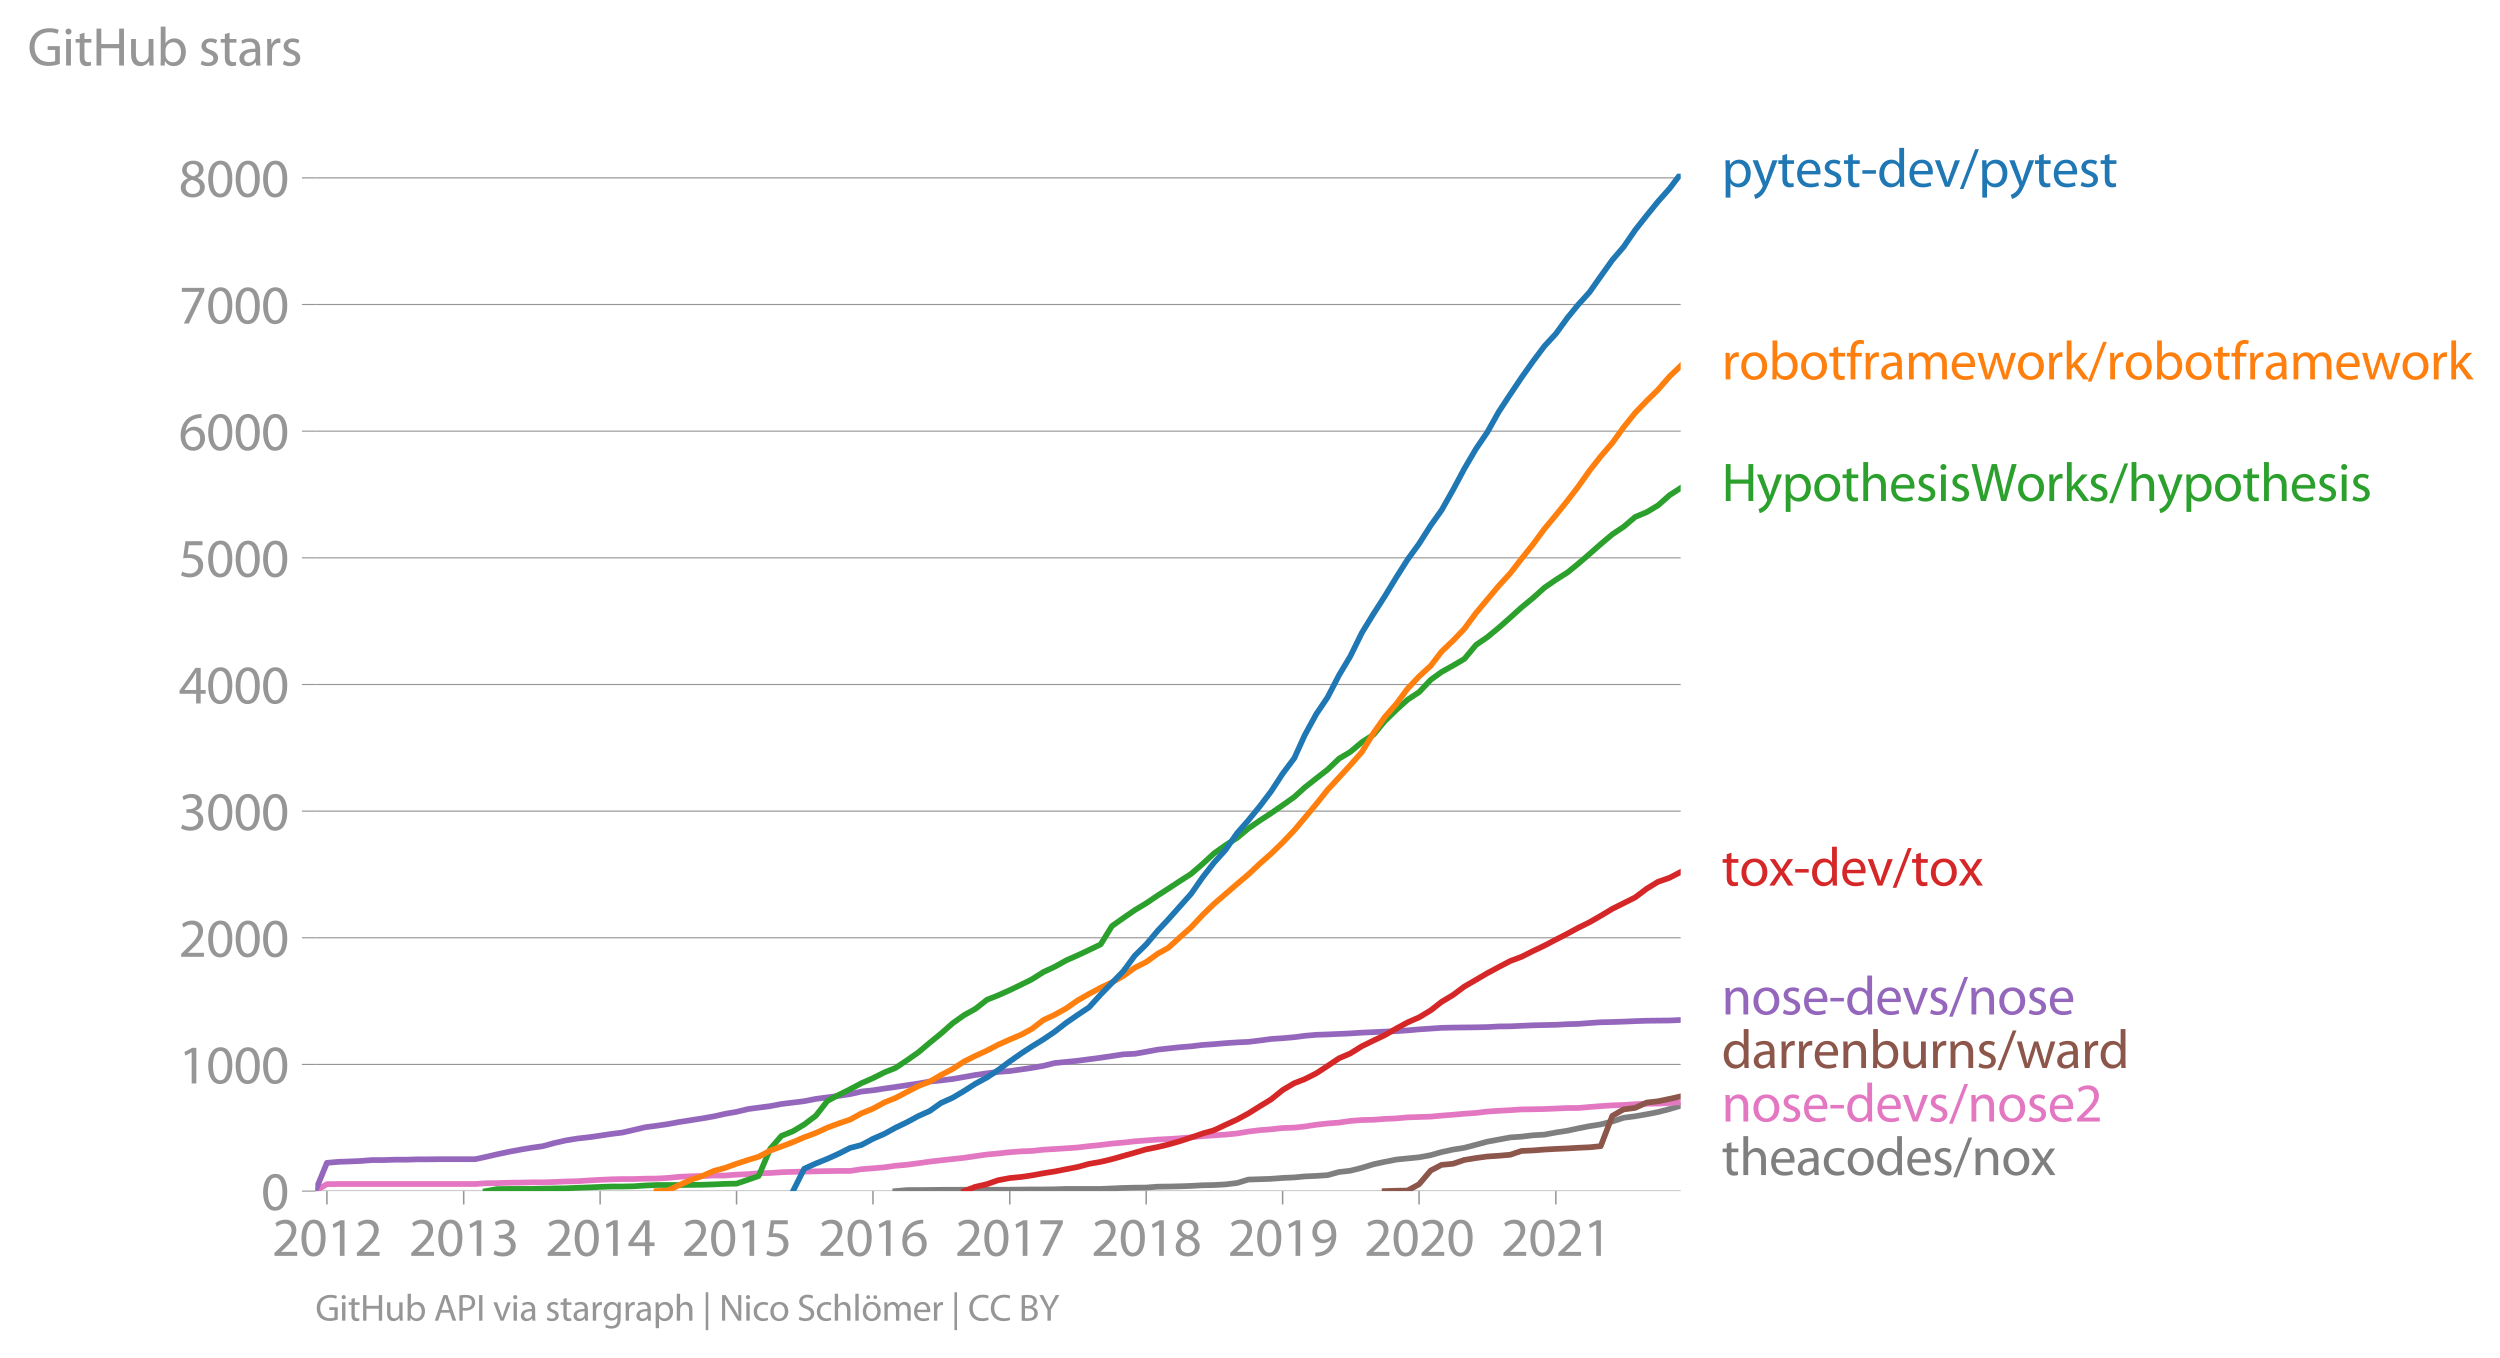 <svg height="473.425" viewBox="0 0 653.897 355.069" width="871.863" xmlns="http://www.w3.org/2000/svg" xmlns:xlink="http://www.w3.org/1999/xlink"><defs><style>*{stroke-linecap:butt;stroke-linejoin:round}</style></defs><g id="figure_1"><path d="M0 355.069h653.897V0H0z" style="fill:none" id="patch_1"/><g id="axes_1"><path d="M82.476 311.542h357.12V45.43H82.476z" style="fill:none" id="patch_2"/><g id="matplotlib.axis_1"><g id="xtick_1"><g id="line2d_1"><defs><path d="M0 0v3.5" id="m34889f3599" style="stroke:#969696;stroke-width:.4"/></defs><use style="fill:#969696;stroke:#969696;stroke-width:.4" x="85.507" xlink:href="#m34889f3599" y="311.542"/></g><g style="fill:#969696" transform="matrix(.14 0 0 -.14 71.144 328.482)" id="text_1"><defs><path d="M2944 0v467H1075v13l333 307c877 845 1434 1466 1434 2234 0 595-378 1209-1274 1209-480 0-890-179-1178-422l180-397c192 160 505 352 883 352 621 0 825-390 825-813-6-627-486-1164-1548-2176L288 346V0h2656z" id="MyriadPro-Regular-32" transform="scale(.016)"/><path d="M1677 4230c-845 0-1447-768-1447-2163C243 691 794-70 1606-70c922 0 1447 780 1447 2195 0 1325-499 2105-1376 2105zm-32-435c582 0 845-672 845-1696 0-1062-276-1734-852-1734-512 0-844 614-844 1696 0 1133 358 1734 851 1734z" id="MyriadPro-Regular-30" transform="scale(.016)"/><path d="M1510 0h544v4160h-480l-908-486 108-429 724 390h12V0z" id="MyriadPro-Regular-31" transform="scale(.016)"/></defs><use xlink:href="#MyriadPro-Regular-32"/><use x="51.3" xlink:href="#MyriadPro-Regular-30"/><use x="102.6" xlink:href="#MyriadPro-Regular-31"/><use x="153.9" xlink:href="#MyriadPro-Regular-32"/></g></g><g id="xtick_2"><use style="fill:#969696;stroke:#969696;stroke-width:.4" x="121.287" xlink:href="#m34889f3599" y="311.542" id="line2d_2"/><g style="fill:#969696" transform="matrix(.14 0 0 -.14 106.924 328.482)" id="text_2"><defs><path d="M269 211C474 77 883-70 1350-70c999 0 1517 582 1517 1248 0 582-416 966-928 1068v13c512 186 768 551 768 979 0 506-371 992-1190 992-448 0-871-160-1088-320l147-409c179 128 499 275 832 275 518 0 730-294 730-627 0-493-519-704-928-704H896v-423h314c544 0 1068-249 1075-832 6-345-218-806-941-806-390 0-762 160-922 262L269 211z" id="MyriadPro-Regular-33" transform="scale(.016)"/></defs><use xlink:href="#MyriadPro-Regular-32"/><use x="51.3" xlink:href="#MyriadPro-Regular-30"/><use x="102.6" xlink:href="#MyriadPro-Regular-31"/><use x="153.9" xlink:href="#MyriadPro-Regular-33"/></g></g><g id="xtick_3"><use style="fill:#969696;stroke:#969696;stroke-width:.4" x="156.97" xlink:href="#m34889f3599" y="311.542" id="line2d_3"/><g style="fill:#969696" transform="matrix(.14 0 0 -.14 142.607 328.482)" id="text_3"><defs><path d="M2560 0v1133h582v441h-582v2586h-608L96 1504v-371h1933V0h531zM666 1574v13l1017 1415c115 192 218 371 346 614h19c-13-218-19-435-19-653V1574H666z" id="MyriadPro-Regular-34" transform="scale(.016)"/></defs><use xlink:href="#MyriadPro-Regular-32"/><use x="51.3" xlink:href="#MyriadPro-Regular-30"/><use x="102.6" xlink:href="#MyriadPro-Regular-31"/><use x="153.9" xlink:href="#MyriadPro-Regular-34"/></g></g><g id="xtick_4"><use style="fill:#969696;stroke:#969696;stroke-width:.4" x="192.653" xlink:href="#m34889f3599" y="311.542" id="line2d_4"/><g style="fill:#969696" transform="matrix(.14 0 0 -.14 178.29 328.482)" id="text_4"><defs><path d="M2771 4160H781L512 2163c154 19 339 45 576 45 832 0 1190-384 1197-922 0-556-455-902-986-902-377 0-717 128-889 230L269 186C467 58 851-70 1306-70c902 0 1548 608 1548 1420 0 525-268 884-595 1069-256 154-576 224-896 224-153 0-243-13-339-25l160 1068h1587v474z" id="MyriadPro-Regular-35" transform="scale(.016)"/></defs><use xlink:href="#MyriadPro-Regular-32"/><use x="51.3" xlink:href="#MyriadPro-Regular-30"/><use x="102.6" xlink:href="#MyriadPro-Regular-31"/><use x="153.9" xlink:href="#MyriadPro-Regular-35"/></g></g><g id="xtick_5"><use style="fill:#969696;stroke:#969696;stroke-width:.4" x="228.335" xlink:href="#m34889f3599" y="311.542" id="line2d_5"/><g style="fill:#969696" transform="matrix(.14 0 0 -.14 213.972 328.482)" id="text_5"><defs><path d="M2662 4224c-102 0-243-6-409-32-525-64-986-275-1331-614-410-410-704-1056-704-1876C218 621 800-70 1690-70c864 0 1382 704 1382 1465 0 813-518 1344-1254 1344-461 0-807-217-1005-480h-19c96 685 563 1331 1446 1479 160 25 307 32 422 25v461zM1690 365c-589 0-903 505-916 1190 0 103 26 186 64 250 154 301 468 512 807 512 518 0 857-359 857-954s-326-998-806-998h-6z" id="MyriadPro-Regular-36" transform="scale(.016)"/></defs><use xlink:href="#MyriadPro-Regular-32"/><use x="51.3" xlink:href="#MyriadPro-Regular-30"/><use x="102.6" xlink:href="#MyriadPro-Regular-31"/><use x="153.9" xlink:href="#MyriadPro-Regular-36"/></g></g><g id="xtick_6"><use style="fill:#969696;stroke:#969696;stroke-width:.4" x="264.116" xlink:href="#m34889f3599" y="311.542" id="line2d_6"/><g style="fill:#969696" transform="matrix(.14 0 0 -.14 249.753 328.482)" id="text_6"><defs><path d="M365 4160v-467h2035v-13L595 0h583l1811 3789v371H365z" id="MyriadPro-Regular-37" transform="scale(.016)"/></defs><use xlink:href="#MyriadPro-Regular-32"/><use x="51.3" xlink:href="#MyriadPro-Regular-30"/><use x="102.6" xlink:href="#MyriadPro-Regular-31"/><use x="153.9" xlink:href="#MyriadPro-Regular-37"/></g></g><g id="xtick_7"><use style="fill:#969696;stroke:#969696;stroke-width:.4" x="299.798" xlink:href="#m34889f3599" y="311.542" id="line2d_7"/><g style="fill:#969696" transform="matrix(.14 0 0 -.14 285.435 328.482)" id="text_7"><defs><path d="M1062 2170c-512-218-825-589-825-1114C237 448 762-70 1632-70c794 0 1414 486 1414 1209 0 506-320 871-838 1075v20c512 243 685 620 685 972 0 519-403 1024-1210 1024-729 0-1286-448-1286-1107 0-358 198-717 659-934l6-19zm583-1831c-531 0-851 371-832 794 0 397 262 717 749 857 563-160 915-403 915-908 0-423-327-743-832-743zm6 3488c506 0 704-345 704-678 0-378-275-634-633-755-480 128-794 352-794 768 0 358 256 665 723 665z" id="MyriadPro-Regular-38" transform="scale(.016)"/></defs><use xlink:href="#MyriadPro-Regular-32"/><use x="51.3" xlink:href="#MyriadPro-Regular-30"/><use x="102.6" xlink:href="#MyriadPro-Regular-31"/><use x="153.9" xlink:href="#MyriadPro-Regular-38"/></g></g><g id="xtick_8"><use style="fill:#969696;stroke:#969696;stroke-width:.4" x="335.481" xlink:href="#m34889f3599" y="311.542" id="line2d_8"/><g style="fill:#969696" transform="matrix(.14 0 0 -.14 321.118 328.482)" id="text_8"><defs><path d="M614-64c135-6 314 0 519 32 448 51 889 243 1209 557 410 397 717 1037 717 1952 0 1062-525 1753-1376 1753S262 3539 262 2752c0-710 480-1274 1229-1274 416 0 749 167 979 448h20c-77-492-276-857-551-1107-237-224-544-358-870-403-192-19-333-32-455-19V-64zm1024 3866c589 0 852-544 852-1255 0-89-20-153-52-205-147-249-441-435-819-435-486 0-800 365-800 883 0 589 339 1012 813 1012h6z" id="MyriadPro-Regular-39" transform="scale(.016)"/></defs><use xlink:href="#MyriadPro-Regular-32"/><use x="51.3" xlink:href="#MyriadPro-Regular-30"/><use x="102.6" xlink:href="#MyriadPro-Regular-31"/><use x="153.9" xlink:href="#MyriadPro-Regular-39"/></g></g><g id="xtick_9"><use style="fill:#969696;stroke:#969696;stroke-width:.4" x="371.164" xlink:href="#m34889f3599" y="311.542" id="line2d_9"/><g style="fill:#969696" transform="matrix(.14 0 0 -.14 356.8 328.482)" id="text_9"><use xlink:href="#MyriadPro-Regular-32"/><use x="51.3" xlink:href="#MyriadPro-Regular-30"/><use x="102.6" xlink:href="#MyriadPro-Regular-32"/><use x="153.9" xlink:href="#MyriadPro-Regular-30"/></g></g><g id="xtick_10"><use style="fill:#969696;stroke:#969696;stroke-width:.4" x="406.944" xlink:href="#m34889f3599" y="311.542" id="line2d_10"/><g style="fill:#969696" transform="matrix(.14 0 0 -.14 392.581 328.482)" id="text_10"><use xlink:href="#MyriadPro-Regular-32"/><use x="51.3" xlink:href="#MyriadPro-Regular-30"/><use x="102.6" xlink:href="#MyriadPro-Regular-32"/><use x="153.9" xlink:href="#MyriadPro-Regular-31"/></g></g></g><g id="matplotlib.axis_2"><g id="ytick_1"><path clip-path="url(#pda356bdcd4)" d="M82.476 311.542h357.12" style="fill:none;stroke:#969696;stroke-linecap:square;stroke-width:.3" id="line2d_11"/><g id="line2d_12"><defs><path d="M0 0h-3.5" id="m05bab0d567" style="stroke:#969696;stroke-width:.3"/></defs><use style="fill:#969696;stroke:#969696;stroke-width:.3" x="82.476" xlink:href="#m05bab0d567" y="311.542"/></g><use xlink:href="#MyriadPro-Regular-30" style="fill:#969696" transform="matrix(.14 0 0 -.14 68.295 316.512)" id="text_11"/></g><g id="ytick_2"><path clip-path="url(#pda356bdcd4)" d="M82.476 278.414h357.12" style="fill:none;stroke:#969696;stroke-linecap:square;stroke-width:.3" id="line2d_13"/><use style="fill:#969696;stroke:#969696;stroke-width:.3" x="82.476" xlink:href="#m05bab0d567" y="278.414" id="line2d_14"/><g style="fill:#969696" transform="matrix(.14 0 0 -.14 46.75 283.384)" id="text_12"><use xlink:href="#MyriadPro-Regular-31"/><use x="51.3" xlink:href="#MyriadPro-Regular-30"/><use x="102.6" xlink:href="#MyriadPro-Regular-30"/><use x="153.9" xlink:href="#MyriadPro-Regular-30"/></g></g><g id="ytick_3"><path clip-path="url(#pda356bdcd4)" d="M82.476 245.287h357.12" style="fill:none;stroke:#969696;stroke-linecap:square;stroke-width:.3" id="line2d_15"/><use style="fill:#969696;stroke:#969696;stroke-width:.3" x="82.476" xlink:href="#m05bab0d567" y="245.287" id="line2d_16"/><g style="fill:#969696" transform="matrix(.14 0 0 -.14 46.75 250.257)" id="text_13"><use xlink:href="#MyriadPro-Regular-32"/><use x="51.3" xlink:href="#MyriadPro-Regular-30"/><use x="102.6" xlink:href="#MyriadPro-Regular-30"/><use x="153.9" xlink:href="#MyriadPro-Regular-30"/></g></g><g id="ytick_4"><path clip-path="url(#pda356bdcd4)" d="M82.476 212.16h357.12" style="fill:none;stroke:#969696;stroke-linecap:square;stroke-width:.3" id="line2d_17"/><use style="fill:#969696;stroke:#969696;stroke-width:.3" x="82.476" xlink:href="#m05bab0d567" y="212.16" id="line2d_18"/><g style="fill:#969696" transform="matrix(.14 0 0 -.14 46.75 217.13)" id="text_14"><use xlink:href="#MyriadPro-Regular-33"/><use x="51.3" xlink:href="#MyriadPro-Regular-30"/><use x="102.6" xlink:href="#MyriadPro-Regular-30"/><use x="153.9" xlink:href="#MyriadPro-Regular-30"/></g></g><g id="ytick_5"><path clip-path="url(#pda356bdcd4)" d="M82.476 179.032h357.12" style="fill:none;stroke:#969696;stroke-linecap:square;stroke-width:.3" id="line2d_19"/><use style="fill:#969696;stroke:#969696;stroke-width:.3" x="82.476" xlink:href="#m05bab0d567" y="179.032" id="line2d_20"/><g style="fill:#969696" transform="matrix(.14 0 0 -.14 46.75 184.002)" id="text_15"><use xlink:href="#MyriadPro-Regular-34"/><use x="51.3" xlink:href="#MyriadPro-Regular-30"/><use x="102.6" xlink:href="#MyriadPro-Regular-30"/><use x="153.9" xlink:href="#MyriadPro-Regular-30"/></g></g><g id="ytick_6"><path clip-path="url(#pda356bdcd4)" d="M82.476 145.905h357.12" style="fill:none;stroke:#969696;stroke-linecap:square;stroke-width:.3" id="line2d_21"/><use style="fill:#969696;stroke:#969696;stroke-width:.3" x="82.476" xlink:href="#m05bab0d567" y="145.905" id="line2d_22"/><g style="fill:#969696" transform="matrix(.14 0 0 -.14 46.75 150.875)" id="text_16"><use xlink:href="#MyriadPro-Regular-35"/><use x="51.3" xlink:href="#MyriadPro-Regular-30"/><use x="102.6" xlink:href="#MyriadPro-Regular-30"/><use x="153.9" xlink:href="#MyriadPro-Regular-30"/></g></g><g id="ytick_7"><path clip-path="url(#pda356bdcd4)" d="M82.476 112.777h357.12" style="fill:none;stroke:#969696;stroke-linecap:square;stroke-width:.3" id="line2d_23"/><use style="fill:#969696;stroke:#969696;stroke-width:.3" x="82.476" xlink:href="#m05bab0d567" y="112.777" id="line2d_24"/><g style="fill:#969696" transform="matrix(.14 0 0 -.14 46.75 117.747)" id="text_17"><use xlink:href="#MyriadPro-Regular-36"/><use x="51.3" xlink:href="#MyriadPro-Regular-30"/><use x="102.6" xlink:href="#MyriadPro-Regular-30"/><use x="153.9" xlink:href="#MyriadPro-Regular-30"/></g></g><g id="ytick_8"><path clip-path="url(#pda356bdcd4)" d="M82.476 79.65h357.12" style="fill:none;stroke:#969696;stroke-linecap:square;stroke-width:.3" id="line2d_25"/><use style="fill:#969696;stroke:#969696;stroke-width:.3" x="82.476" xlink:href="#m05bab0d567" y="79.65" id="line2d_26"/><g style="fill:#969696" transform="matrix(.14 0 0 -.14 46.75 84.62)" id="text_18"><use xlink:href="#MyriadPro-Regular-37"/><use x="51.3" xlink:href="#MyriadPro-Regular-30"/><use x="102.6" xlink:href="#MyriadPro-Regular-30"/><use x="153.9" xlink:href="#MyriadPro-Regular-30"/></g></g><g id="ytick_9"><path clip-path="url(#pda356bdcd4)" d="M82.476 46.523h357.12" style="fill:none;stroke:#969696;stroke-linecap:square;stroke-width:.3" id="line2d_27"/><use style="fill:#969696;stroke:#969696;stroke-width:.3" x="82.476" xlink:href="#m05bab0d567" y="46.523" id="line2d_28"/><g style="fill:#969696" transform="matrix(.14 0 0 -.14 46.75 51.493)" id="text_19"><use xlink:href="#MyriadPro-Regular-38"/><use x="51.3" xlink:href="#MyriadPro-Regular-30"/><use x="102.6" xlink:href="#MyriadPro-Regular-30"/><use x="153.9" xlink:href="#MyriadPro-Regular-30"/></g></g><g style="fill:#969696" transform="matrix(.14 0 0 -.14 7.2 17.14)" id="text_20"><defs><path d="M3770 2266H2349v-448h877V531c-128-64-378-115-743-115-1005 0-1664 646-1664 1741 0 1081 685 1734 1735 1734 435 0 723-83 953-185l135 454c-186 90-576 198-1076 198-1446 0-2329-940-2336-2227 0-672 231-1248 602-1606 422-403 960-570 1613-570 582 0 1075 147 1325 237v2074z" id="MyriadPro-Regular-47" transform="scale(.016)"/><path d="M1030 0v3098H467V0h563zM749 4320c-205 0-352-154-352-352 0-192 141-346 339-346 224 0 365 154 358 346 0 198-134 352-345 352z" id="MyriadPro-Regular-69" transform="scale(.016)"/><path d="M595 3667v-569H115v-429h480V979c0-365 58-640 218-806C947 19 1158-70 1421-70c217 0 390 38 499 83l-26 422c-83-25-172-38-326-38-314 0-422 217-422 601v1671h806v429h-806v742l-551-173z" id="MyriadPro-Regular-74" transform="scale(.016)"/><path d="M486 4314V0h557v2022h2087V0h563v4314h-563V2509H1043v1805H486z" id="MyriadPro-Regular-48" transform="scale(.016)"/><path d="M3059 3098h-563V1197c0-103-19-205-51-288-103-250-365-512-743-512-512 0-691 397-691 985v1716H448V1286C448 198 1030-70 1517-70c550 0 877 326 1024 576h13l32-506h499c-19 243-26 525-26 845v2253z" id="MyriadPro-Regular-75" transform="scale(.016)"/><path d="M467 800c0-275-13-589-25-800h486l26 512h19c230-410 589-582 1037-582 691 0 1388 550 1388 1657 7 941-537 1581-1305 1581-499 0-858-224-1056-570h-13v1946H467V800zm557 998c0 90 19 167 32 231 115 429 474 691 858 691 601 0 921-531 921-1152 0-710-352-1190-941-1190-409 0-736 268-844 659-13 64-26 134-26 205v556z" id="MyriadPro-Regular-62" transform="scale(.016)"/><path d="M250 147C467 19 781-70 1120-70c736 0 1158 390 1158 934 0 461-275 730-812 934-404 154-589 269-589 525 0 231 185 423 518 423 288 0 512-103 634-180l141 410c-173 102-448 192-762 192-666 0-1069-410-1069-909 0-371 263-678 819-877 416-153 576-300 576-569 0-256-192-461-601-461-282 0-576 115-743 224L250 147z" id="MyriadPro-Regular-73" transform="scale(.016)"/><path d="M2643 1901c0 621-230 1267-1177 1267-391 0-762-109-1018-275l128-371c218 140 518 230 806 230 634 0 704-461 704-717v-64C890 1978 224 1568 224 819c0-448 320-889 947-889 442 0 775 217 947 460h20l44-390h512c-38 211-51 474-51 742v1159zm-544-858c0-57-13-121-32-179-89-262-345-518-749-518-288 0-531 172-531 537 0 602 698 711 1312 698v-538z" id="MyriadPro-Regular-61" transform="scale(.016)"/><path d="M467 0h557v1651c0 96 13 186 26 263 76 422 358 723 755 723 77 0 134-7 192-19v531c-51 13-96 19-160 19-378 0-717-262-858-678h-25l-20 608H442c19-288 25-602 25-967V0z" id="MyriadPro-Regular-72" transform="scale(.016)"/></defs><use xlink:href="#MyriadPro-Regular-47"/><use x="64.6" xlink:href="#MyriadPro-Regular-69"/><use x="88" xlink:href="#MyriadPro-Regular-74"/><use x="121.1" xlink:href="#MyriadPro-Regular-48"/><use x="186.3" xlink:href="#MyriadPro-Regular-75"/><use x="241.4" xlink:href="#MyriadPro-Regular-62"/><use x="298.3" xlink:href="#MyriadPro-Regular-20"/><use x="319.5" xlink:href="#MyriadPro-Regular-73"/><use x="359.1" xlink:href="#MyriadPro-Regular-74"/><use x="392.2" xlink:href="#MyriadPro-Regular-61"/><use x="440.4" xlink:href="#MyriadPro-Regular-72"/><use x="473.1" xlink:href="#MyriadPro-Regular-73"/></g></g><path clip-path="url(#pda356bdcd4)" d="m234.2 311.542 3.032-.265h2.932l3.03-.034 2.934-.033h3.03l3.03-.033h11.927l3.031-.033 2.738-.033h3.03l2.933-.033 3.03-.1h8.994l2.933-.132 3.031-.133 2.933-.066 3.03-.033 3.031-.232 2.737-.033 3.03-.066 2.934-.1 3.03-.165 2.933-.067 3.03-.165 3.031-.365 2.933-.894 3.03-.1 2.933-.099 3.031-.232 3.03-.132 2.738-.265 3.03-.133 2.933-.198 3.03-.829 2.934-.33 3.03-.763 3.03-.927 2.934-.63 3.03-.596 2.933-.298 3.03-.298 3.031-.564 2.835-.795 3.031-.662 2.933-.464 3.03-.795 2.933-.795 3.03-.563 3.031-.563 2.933-.2 3.03-.364 2.934-.165 3.03-.563 3.03-.464 2.738-.596 3.03-.597 2.933-.464 3.031-.761 2.933-.961 3.03-.398 3.031-.53 2.933-.563 3.03-.795 2.933-.861" style="fill:none;stroke:#7f7f7f;stroke-linecap:square;stroke-width:1.5" id="line2d_29"/><path clip-path="url(#pda356bdcd4)" d="m82.476 311.542 3.03-1.822 3.031-.034h35.78l2.738-.198 3.03-.033 2.934-.1 3.03-.033 2.933-.066h3.03l3.031-.1 2.933-.132 3.03-.066 2.933-.2 3.03-.165 3.032-.132 2.737-.067h3.03l2.933-.099 3.03-.033 2.934-.166 3.03-.298 3.03-.132 2.934-.067 3.03-.132h2.933l3.03-.232 3.031-.133 2.737-.231 3.031-.067 2.933-.198 3.03-.1 2.933-.066 3.03-.066 3.031-.067 2.933-.033h3.03l2.934-.463 3.03-.232 3.03-.265 2.836-.398 3.03-.265 2.933-.397 3.03-.431 2.934-.331 3.03-.332 3.03-.33 2.934-.432 3.03-.43 2.933-.265 3.03-.332 3.031-.231 2.738-.1 3.03-.331 2.933-.166 3.03-.198 2.933-.2 3.031-.364 3.03-.298 2.933-.364 3.031-.265 2.933-.331 3.03-.232 3.031-.232 2.737-.133 3.03-.199 2.934-.265 3.03-.298 2.933-.198 3.03-.2 3.031-.297 2.933-.497 3.03-.365 2.933-.232 3.031-.33 3.03-.1 2.738-.298 3.03-.464 2.933-.331 3.03-.232 2.934-.431 3.03-.232 3.03-.066 2.934-.232 3.03-.133 2.933-.265 3.03-.099 3.031-.1 2.835-.264 3.031-.232 2.933-.265 3.03-.199 2.933-.364 3.03-.2 3.031-.165 2.933-.199 3.03-.033 2.934-.066 3.03-.132 3.03-.133h2.738l3.03-.265 2.933-.232 3.031-.199 2.933-.099 3.03-.199 3.031-.132 2.933-.033 3.03-.166 2.933-.199" style="fill:none;stroke:#e377c2;stroke-linecap:square;stroke-width:1.5" id="line2d_30"/><path clip-path="url(#pda356bdcd4)" d="m362.17 311.542 3.03-.1 2.933-.033 3.03-1.656 3.031-3.578 2.835-1.49 3.031-.299 2.933-.994 3.03-.497 2.933-.397 3.03-.199 3.031-.265 2.933-.994 3.03-.132 2.934-.232 3.03-.166 3.03-.132 2.738-.166 3.03-.133 2.933-.298 3.031-7.917 2.933-1.69 3.03-.397 3.031-1.391 2.933-.332 3.03-.63 2.933-.662" style="fill:none;stroke:#8c564b;stroke-linecap:square;stroke-width:1.5" id="line2d_31"/><g style="fill:#1f77b4" transform="matrix(.14 0 0 -.14 450.31 48.853)" id="text_21"><defs><path d="M467-1267h557V416h13c185-307 544-486 953-486 730 0 1408 550 1408 1664 0 940-563 1574-1312 1574-505 0-870-224-1100-602h-13l-26 532H442c12-295 25-615 25-1012v-3353zm557 3059c0 77 19 160 38 230 109 423 468 698 852 698 595 0 921-531 921-1152 0-710-345-1197-941-1197-403 0-742 269-844 659-13 71-26 148-26 231v531z" id="MyriadPro-Regular-70" transform="scale(.016)"/><path d="M58 3098 1203 243c26-70 39-115 39-147s-20-77-45-134c-128-288-320-506-474-628-166-140-352-230-493-275l141-473c141 25 416 121 691 364 384 333 660 877 1063 1940l845 2208h-596l-614-1818c-77-224-141-461-198-646h-13c-51 185-128 428-199 633L672 3098H58z" id="MyriadPro-Regular-79" transform="scale(.016)"/><path d="M2957 1446c6 58 19 148 19 263 0 569-269 1459-1280 1459-902 0-1453-736-1453-1670C243 563 813-70 1766-70c493 0 832 108 1031 198l-96 403c-211-89-455-160-858-160-563 0-1049 314-1062 1075h2176zM787 1850c45 390 295 915 864 915 634 0 787-557 781-915H787z" id="MyriadPro-Regular-65" transform="scale(.016)"/><path d="M192 1939v-416h1581v416H192z" id="MyriadPro-Regular-2d" transform="scale(.016)"/><path d="M2579 4544V2694h-13c-140 250-460 474-934 474-755 0-1395-634-1389-1664C243 563 819-70 1568-70c506 0 883 262 1056 608h13l25-538h506c-19 211-26 525-26 800v3744h-563zm0-3245c0-89-6-166-25-243-103-422-448-672-826-672-608 0-915 518-915 1146 0 684 345 1196 928 1196 422 0 729-294 813-652 19-71 25-167 25-237v-538z" id="MyriadPro-Regular-64" transform="scale(.016)"/><path d="M83 3098 1261 0h537l1216 3098h-588l-602-1741c-102-282-192-538-262-794h-20c-64 256-147 512-249 794L685 3098H83z" id="MyriadPro-Regular-76" transform="scale(.016)"/><path d="m422-256 1792 4640h-435L-6-256h428z" id="MyriadPro-Regular-2f" transform="scale(.016)"/></defs><use xlink:href="#MyriadPro-Regular-70"/><use x="56.9" xlink:href="#MyriadPro-Regular-79"/><use x="104" xlink:href="#MyriadPro-Regular-74"/><use x="137.1" xlink:href="#MyriadPro-Regular-65"/><use x="187.2" xlink:href="#MyriadPro-Regular-73"/><use x="226.8" xlink:href="#MyriadPro-Regular-74"/><use x="259.9" xlink:href="#MyriadPro-Regular-2d"/><use x="290.6" xlink:href="#MyriadPro-Regular-64"/><use x="347" xlink:href="#MyriadPro-Regular-65"/><use x="397.1" xlink:href="#MyriadPro-Regular-76"/><use x="445.2" xlink:href="#MyriadPro-Regular-2f"/><use x="479.5" xlink:href="#MyriadPro-Regular-70"/><use x="536.4" xlink:href="#MyriadPro-Regular-79"/><use x="583.5" xlink:href="#MyriadPro-Regular-74"/><use x="616.6" xlink:href="#MyriadPro-Regular-65"/><use x="666.7" xlink:href="#MyriadPro-Regular-73"/><use x="706.3" xlink:href="#MyriadPro-Regular-74"/></g><g style="fill:#ff7f0e" transform="matrix(.14 0 0 -.14 450.31 99.235)" id="text_22"><defs><path d="M1779 3168c-857 0-1536-608-1536-1645C243 544 890-70 1728-70c749 0 1542 499 1542 1644 0 948-601 1594-1491 1594zm-13-422c666 0 928-666 928-1191 0-697-403-1203-940-1203-551 0-941 512-941 1190 0 589 288 1204 953 1204z" id="MyriadPro-Regular-6f" transform="scale(.016)"/><path d="M1082 0v2669h748v429h-748v166c0 474 121 896 601 896 160 0 275-32 359-70l76 435c-108 45-281 89-480 89-262 0-544-83-755-288-262-249-358-646-358-1081v-147H90v-429h435V0h557z" id="MyriadPro-Regular-66" transform="scale(.016)"/><path d="M467 0h551v1869c0 96 12 192 44 275 90 282 346 563 698 563 429 0 646-358 646-851V0h551v1914c0 102 19 204 45 281 96 275 345 512 665 512 455 0 672-358 672-953V0h551v1824c0 1075-608 1344-1018 1344-294 0-499-77-685-218-128-96-249-230-345-403h-13c-135 365-455 621-877 621-512 0-800-275-973-570h-19l-26 500H442c19-256 25-519 25-839V0z" id="MyriadPro-Regular-6d" transform="scale(.016)"/><path d="M115 3098 1050 0h512l499 1472c109 333 205 653 281 1024h13c77-365 167-672 275-1018L3104 0h512l998 3098h-556l-442-1556c-102-364-186-691-237-1004h-19c-70 313-160 640-275 1011l-480 1549h-474l-505-1575c-103-339-205-672-276-985h-19c-57 320-141 640-230 985L691 3098H115z" id="MyriadPro-Regular-77" transform="scale(.016)"/><path d="M1024 4544H467V0h557v1165l288 320L2381 0h685L1702 1824l1197 1274h-678l-909-1069c-90-109-198-243-275-352h-13v2867z" id="MyriadPro-Regular-6b" transform="scale(.016)"/></defs><use xlink:href="#MyriadPro-Regular-72"/><use x="32.7" xlink:href="#MyriadPro-Regular-6f"/><use x="87.6" xlink:href="#MyriadPro-Regular-62"/><use x="144.5" xlink:href="#MyriadPro-Regular-6f"/><use x="199.4" xlink:href="#MyriadPro-Regular-74"/><use x="232.5" xlink:href="#MyriadPro-Regular-66"/><use x="261.7" xlink:href="#MyriadPro-Regular-72"/><use x="294.4" xlink:href="#MyriadPro-Regular-61"/><use x="342.6" xlink:href="#MyriadPro-Regular-6d"/><use x="426" xlink:href="#MyriadPro-Regular-65"/><use x="476.1" xlink:href="#MyriadPro-Regular-77"/><use x="549.7" xlink:href="#MyriadPro-Regular-6f"/><use x="604.6" xlink:href="#MyriadPro-Regular-72"/><use x="637.3" xlink:href="#MyriadPro-Regular-6b"/><use x="684.2" xlink:href="#MyriadPro-Regular-2f"/><use x="718.5" xlink:href="#MyriadPro-Regular-72"/><use x="751.2" xlink:href="#MyriadPro-Regular-6f"/><use x="806.1" xlink:href="#MyriadPro-Regular-62"/><use x="863" xlink:href="#MyriadPro-Regular-6f"/><use x="917.9" xlink:href="#MyriadPro-Regular-74"/><use x="951" xlink:href="#MyriadPro-Regular-66"/><use x="980.2" xlink:href="#MyriadPro-Regular-72"/><use x="1012.9" xlink:href="#MyriadPro-Regular-61"/><use x="1061.1" xlink:href="#MyriadPro-Regular-6d"/><use x="1144.5" xlink:href="#MyriadPro-Regular-65"/><use x="1194.6" xlink:href="#MyriadPro-Regular-77"/><use x="1268.2" xlink:href="#MyriadPro-Regular-6f"/><use x="1323.1" xlink:href="#MyriadPro-Regular-72"/><use x="1355.8" xlink:href="#MyriadPro-Regular-6b"/></g><g style="fill:#2ca02c" transform="matrix(.14 0 0 -.14 450.31 131.042)" id="text_23"><defs><path d="M467 0h563v1869c0 109 7 192 39 269 102 307 390 563 755 563 531 0 717-423 717-922V0h563v1843c0 1069-666 1325-1082 1325-211 0-409-64-576-160-172-96-313-237-403-397h-13v1933H467V0z" id="MyriadPro-Regular-68" transform="scale(.016)"/><path d="m1773 0 614 2246c160 557 256 980 333 1408h13c57-435 147-857 281-1408L3558 0h583l1222 4314h-569l-570-2176c-134-538-256-1018-346-1492h-12c-64 455-180 967-301 1479l-525 2189h-582l-576-2176c-148-557-282-1069-352-1498h-13c-77 416-192 954-320 1491L685 4314H96L1190 0h583z" id="MyriadPro-Regular-57" transform="scale(.016)"/></defs><use xlink:href="#MyriadPro-Regular-48"/><use x="65.2" xlink:href="#MyriadPro-Regular-79"/><use x="112.3" xlink:href="#MyriadPro-Regular-70"/><use x="169.2" xlink:href="#MyriadPro-Regular-6f"/><use x="224.1" xlink:href="#MyriadPro-Regular-74"/><use x="257.2" xlink:href="#MyriadPro-Regular-68"/><use x="312.7" xlink:href="#MyriadPro-Regular-65"/><use x="362.8" xlink:href="#MyriadPro-Regular-73"/><use x="402.4" xlink:href="#MyriadPro-Regular-69"/><use x="425.8" xlink:href="#MyriadPro-Regular-73"/><use x="465.4" xlink:href="#MyriadPro-Regular-57"/><use x="550" xlink:href="#MyriadPro-Regular-6f"/><use x="604.9" xlink:href="#MyriadPro-Regular-72"/><use x="637.6" xlink:href="#MyriadPro-Regular-6b"/><use x="684.5" xlink:href="#MyriadPro-Regular-73"/><use x="724.1" xlink:href="#MyriadPro-Regular-2f"/><use x="758.4" xlink:href="#MyriadPro-Regular-68"/><use x="813.9" xlink:href="#MyriadPro-Regular-79"/><use x="861" xlink:href="#MyriadPro-Regular-70"/><use x="917.9" xlink:href="#MyriadPro-Regular-6f"/><use x="972.8" xlink:href="#MyriadPro-Regular-74"/><use x="1005.9" xlink:href="#MyriadPro-Regular-68"/><use x="1061.4" xlink:href="#MyriadPro-Regular-65"/><use x="1111.5" xlink:href="#MyriadPro-Regular-73"/><use x="1151.1" xlink:href="#MyriadPro-Regular-69"/><use x="1174.5" xlink:href="#MyriadPro-Regular-73"/></g><g style="fill:#d62728" transform="matrix(.14 0 0 -.14 450.31 231.645)" id="text_24"><defs><path d="m102 3098 1050-1517L51 0h621l448 698c115 185 224 345 326 537h13c109-185 211-358 333-537L2246 0h640L1798 1600l1056 1498h-608l-435-660c-102-166-205-326-307-512h-19c-103 173-199 333-314 506l-441 666H102z" id="MyriadPro-Regular-78" transform="scale(.016)"/></defs><use xlink:href="#MyriadPro-Regular-74"/><use x="33.1" xlink:href="#MyriadPro-Regular-6f"/><use x="88" xlink:href="#MyriadPro-Regular-78"/><use x="134.3" xlink:href="#MyriadPro-Regular-2d"/><use x="165" xlink:href="#MyriadPro-Regular-64"/><use x="221.4" xlink:href="#MyriadPro-Regular-65"/><use x="271.5" xlink:href="#MyriadPro-Regular-76"/><use x="319.6" xlink:href="#MyriadPro-Regular-2f"/><use x="353.9" xlink:href="#MyriadPro-Regular-74"/><use x="387" xlink:href="#MyriadPro-Regular-6f"/><use x="441.9" xlink:href="#MyriadPro-Regular-78"/></g><g style="fill:#9467bd" transform="matrix(.14 0 0 -.14 450.31 265.346)" id="text_25"><defs><path d="M467 0h563v1862c0 96 13 192 39 263 96 313 384 576 755 576 531 0 717-416 717-915V0h563v1850c0 1062-666 1318-1094 1318-512 0-871-288-1024-582h-13l-32 512H442c19-256 25-519 25-839V0z" id="MyriadPro-Regular-6e" transform="scale(.016)"/></defs><use xlink:href="#MyriadPro-Regular-6e"/><use x="55.5" xlink:href="#MyriadPro-Regular-6f"/><use x="110.4" xlink:href="#MyriadPro-Regular-73"/><use x="150" xlink:href="#MyriadPro-Regular-65"/><use x="200.1" xlink:href="#MyriadPro-Regular-2d"/><use x="230.8" xlink:href="#MyriadPro-Regular-64"/><use x="287.2" xlink:href="#MyriadPro-Regular-65"/><use x="337.3" xlink:href="#MyriadPro-Regular-76"/><use x="385.4" xlink:href="#MyriadPro-Regular-73"/><use x="425" xlink:href="#MyriadPro-Regular-2f"/><use x="459.3" xlink:href="#MyriadPro-Regular-6e"/><use x="514.8" xlink:href="#MyriadPro-Regular-6f"/><use x="569.7" xlink:href="#MyriadPro-Regular-73"/><use x="609.3" xlink:href="#MyriadPro-Regular-65"/></g><g style="fill:#8c564b" transform="matrix(.14 0 0 -.14 450.31 279.346)" id="text_26"><use xlink:href="#MyriadPro-Regular-64"/><use x="56.4" xlink:href="#MyriadPro-Regular-61"/><use x="104.6" xlink:href="#MyriadPro-Regular-72"/><use x="137.3" xlink:href="#MyriadPro-Regular-72"/><use x="170" xlink:href="#MyriadPro-Regular-65"/><use x="220.1" xlink:href="#MyriadPro-Regular-6e"/><use x="275.6" xlink:href="#MyriadPro-Regular-62"/><use x="332.5" xlink:href="#MyriadPro-Regular-75"/><use x="387.6" xlink:href="#MyriadPro-Regular-72"/><use x="420.3" xlink:href="#MyriadPro-Regular-6e"/><use x="475.8" xlink:href="#MyriadPro-Regular-73"/><use x="515.4" xlink:href="#MyriadPro-Regular-2f"/><use x="549.7" xlink:href="#MyriadPro-Regular-77"/><use x="623.3" xlink:href="#MyriadPro-Regular-61"/><use x="671.5" xlink:href="#MyriadPro-Regular-72"/><use x="704.2" xlink:href="#MyriadPro-Regular-64"/></g><g style="fill:#e377c2" transform="matrix(.14 0 0 -.14 450.31 293.346)" id="text_27"><use xlink:href="#MyriadPro-Regular-6e"/><use x="55.5" xlink:href="#MyriadPro-Regular-6f"/><use x="110.4" xlink:href="#MyriadPro-Regular-73"/><use x="150" xlink:href="#MyriadPro-Regular-65"/><use x="200.1" xlink:href="#MyriadPro-Regular-2d"/><use x="230.8" xlink:href="#MyriadPro-Regular-64"/><use x="287.2" xlink:href="#MyriadPro-Regular-65"/><use x="337.3" xlink:href="#MyriadPro-Regular-76"/><use x="385.4" xlink:href="#MyriadPro-Regular-73"/><use x="425" xlink:href="#MyriadPro-Regular-2f"/><use x="459.3" xlink:href="#MyriadPro-Regular-6e"/><use x="514.8" xlink:href="#MyriadPro-Regular-6f"/><use x="569.7" xlink:href="#MyriadPro-Regular-73"/><use x="609.3" xlink:href="#MyriadPro-Regular-65"/><use x="659.4" xlink:href="#MyriadPro-Regular-32"/></g><g style="fill:#7f7f7f" transform="matrix(.14 0 0 -.14 450.31 307.346)" id="text_28"><defs><path d="M2579 538c-160-71-371-154-691-154-614 0-1075 442-1075 1158 0 647 384 1172 1094 1172 307 0 519-71 653-148l128 436c-154 76-448 160-781 160-1011 0-1664-692-1664-1645C243 570 851-70 1786-70c416 0 742 108 889 185l-96 423z" id="MyriadPro-Regular-63" transform="scale(.016)"/></defs><use xlink:href="#MyriadPro-Regular-74"/><use x="33.1" xlink:href="#MyriadPro-Regular-68"/><use x="88.6" xlink:href="#MyriadPro-Regular-65"/><use x="138.7" xlink:href="#MyriadPro-Regular-61"/><use x="186.9" xlink:href="#MyriadPro-Regular-63"/><use x="231.7" xlink:href="#MyriadPro-Regular-6f"/><use x="286.6" xlink:href="#MyriadPro-Regular-64"/><use x="343" xlink:href="#MyriadPro-Regular-65"/><use x="393.1" xlink:href="#MyriadPro-Regular-73"/><use x="432.7" xlink:href="#MyriadPro-Regular-2f"/><use x="467" xlink:href="#MyriadPro-Regular-6e"/><use x="522.5" xlink:href="#MyriadPro-Regular-6f"/><use x="577.4" xlink:href="#MyriadPro-Regular-78"/></g><g style="fill:#969696" transform="matrix(.097 0 0 -.097 82.476 345.44)" id="text_29"><defs><path d="M2714 1357 3174 0h596L2298 4314h-672L160 0h576l448 1357h1530zm-1415 435 423 1248c83 262 153 525 217 781h13c64-250 128-506 224-787l422-1242H1299z" id="MyriadPro-Regular-41" transform="scale(.016)"/><path d="M486 0h557v1728c128-32 282-38 448-38 544 0 1024 160 1319 473 217 224 332 531 332 922 0 384-140 697-377 902-256 231-659 359-1210 359-448 0-800-39-1069-84V0zm557 3859c96 26 282 45 525 45 614 0 1018-275 1018-845 0-595-410-921-1082-921-186 0-339 12-461 44v1677z" id="MyriadPro-Regular-50" transform="scale(.016)"/><path d="M486 4314V0h557v4314H486z" id="MyriadPro-Regular-49" transform="scale(.016)"/><path d="M3110 2246c0 378 13 628 26 852h-493l-25-468h-13c-135 256-429 538-967 538-710 0-1395-595-1395-1645C243 666 794 13 1562 13c480 0 812 230 985 518h13V186c0-781-422-1082-998-1082-384 0-704 115-909 243l-141-429c250-166 659-256 1030-256 391 0 826 90 1127 372 301 268 441 704 441 1414v1798zm-556-928c0-96-13-204-45-300-122-359-435-576-781-576-608 0-915 505-915 1113 0 717 384 1171 921 1171 410 0 685-268 788-595 25-77 32-160 32-256v-557z" id="MyriadPro-Regular-67" transform="scale(.016)"/><path d="M550 4800v-6400h429v6400H550z" id="MyriadPro-Regular-7c" transform="scale(.016)"/><path d="M1011 0v1843c0 717-13 1235-45 1779l20 7c217-467 505-960 806-1440L3162 0h563v4314h-525V2509c0-672 13-1197 64-1773l-13-6c-205 441-454 896-774 1401L1094 4314H486V0h525z" id="MyriadPro-Regular-4e" transform="scale(.016)"/><path d="M269 211C499 58 954-70 1370-70c1017 0 1510 582 1510 1248 0 633-371 985-1101 1267-595 230-857 429-857 832 0 294 224 646 812 646 391 0 679-128 820-205l153 455c-192 109-512 211-953 211-839 0-1396-499-1396-1171 0-608 436-973 1140-1223 582-224 812-454 812-857 0-435-332-736-902-736-384 0-749 128-998 281L269 211z" id="MyriadPro-Regular-53" transform="scale(.016)"/><path d="M467 0h563v4544H467V0z" id="MyriadPro-Regular-6c" transform="scale(.016)"/><path d="M1165 3648c185 0 313 154 313 326 0 186-134 327-313 327s-327-147-327-327c0-172 135-326 320-326h7zm1184 0c185 0 313 154 313 326 0 186-134 327-313 327s-320-147-320-327c0-172 128-326 313-326h7zm-570-480c-857 0-1536-608-1536-1645C243 544 890-70 1728-70c749 0 1542 499 1542 1644 0 948-601 1594-1491 1594zm-13-422c666 0 928-666 928-1191 0-697-403-1203-940-1203-551 0-941 512-941 1190 0 589 288 1204 953 1204z" id="MyriadPro-Regular-f6" transform="scale(.016)"/><path d="M3386 582c-224-108-570-179-909-179-1050 0-1658 679-1658 1735 0 1132 672 1779 1683 1779 359 0 660-77 871-179l134 454c-147 77-486 192-1024 192-1337 0-2253-915-2253-2266C230 704 1146-70 2362-70c524 0 934 108 1139 211l-115 441z" id="MyriadPro-Regular-43" transform="scale(.016)"/><path d="M486 13c186-26 480-51 864-51 704 0 1191 128 1492 403 217 211 364 493 364 864 0 640-480 979-889 1081v13c454 167 729 531 729 947 0 340-134 596-358 762-269 218-627 314-1184 314-390 0-774-39-1018-90V13zm557 3865c90 20 237 39 493 39 563 0 947-199 947-704 0-416-345-723-934-723h-506v1388zm0-1811h461c608 0 1114-243 1114-832 0-627-532-838-1108-838-198 0-358 6-467 25v1645z" id="MyriadPro-Regular-42" transform="scale(.016)"/><path d="M2010 0v1837l1446 2477h-634l-620-1191c-167-326-314-608-436-889h-12c-135 300-263 563-429 889L717 4314H83l1363-2484V0h564z" id="MyriadPro-Regular-59" transform="scale(.016)"/></defs><use xlink:href="#MyriadPro-Regular-47"/><use x="64.6" xlink:href="#MyriadPro-Regular-69"/><use x="88" xlink:href="#MyriadPro-Regular-74"/><use x="121.1" xlink:href="#MyriadPro-Regular-48"/><use x="186.3" xlink:href="#MyriadPro-Regular-75"/><use x="241.4" xlink:href="#MyriadPro-Regular-62"/><use x="298.3" xlink:href="#MyriadPro-Regular-20"/><use x="319.5" xlink:href="#MyriadPro-Regular-41"/><use x="380.7" xlink:href="#MyriadPro-Regular-50"/><use x="433.9" xlink:href="#MyriadPro-Regular-49"/><use x="457.8" xlink:href="#MyriadPro-Regular-20"/><use x="479" xlink:href="#MyriadPro-Regular-76"/><use x="527.1" xlink:href="#MyriadPro-Regular-69"/><use x="550.5" xlink:href="#MyriadPro-Regular-61"/><use x="598.7" xlink:href="#MyriadPro-Regular-20"/><use x="619.9" xlink:href="#MyriadPro-Regular-73"/><use x="659.5" xlink:href="#MyriadPro-Regular-74"/><use x="692.6" xlink:href="#MyriadPro-Regular-61"/><use x="740.8" xlink:href="#MyriadPro-Regular-72"/><use x="773.5" xlink:href="#MyriadPro-Regular-67"/><use x="829.4" xlink:href="#MyriadPro-Regular-72"/><use x="862.1" xlink:href="#MyriadPro-Regular-61"/><use x="910.3" xlink:href="#MyriadPro-Regular-70"/><use x="967.2" xlink:href="#MyriadPro-Regular-68"/><use x="1022.7" xlink:href="#MyriadPro-Regular-20"/><use x="1043.9" xlink:href="#MyriadPro-Regular-7c"/><use x="1067.8" xlink:href="#MyriadPro-Regular-20"/><use x="1089" xlink:href="#MyriadPro-Regular-4e"/><use x="1154.8" xlink:href="#MyriadPro-Regular-69"/><use x="1178.2" xlink:href="#MyriadPro-Regular-63"/><use x="1223" xlink:href="#MyriadPro-Regular-6f"/><use x="1277.9" xlink:href="#MyriadPro-Regular-20"/><use x="1299.1" xlink:href="#MyriadPro-Regular-53"/><use x="1348.4" xlink:href="#MyriadPro-Regular-63"/><use x="1393.2" xlink:href="#MyriadPro-Regular-68"/><use x="1448.7" xlink:href="#MyriadPro-Regular-6c"/><use x="1472.3" xlink:href="#MyriadPro-Regular-f6"/><use x="1527.2" xlink:href="#MyriadPro-Regular-6d"/><use x="1610.6" xlink:href="#MyriadPro-Regular-65"/><use x="1660.7" xlink:href="#MyriadPro-Regular-72"/><use x="1693.4" xlink:href="#MyriadPro-Regular-20"/><use x="1714.6" xlink:href="#MyriadPro-Regular-7c"/><use x="1738.5" xlink:href="#MyriadPro-Regular-20"/><use x="1759.7" xlink:href="#MyriadPro-Regular-43"/><use x="1817.7" xlink:href="#MyriadPro-Regular-43"/><use x="1875.7" xlink:href="#MyriadPro-Regular-20"/><use x="1896.9" xlink:href="#MyriadPro-Regular-42"/><use x="1951.1" xlink:href="#MyriadPro-Regular-59"/></g><path clip-path="url(#pda356bdcd4)" d="m82.476 311.542 3.03-7.388 3.031-.265 2.835-.1 3.031-.132 2.933-.232h3.03l2.933-.099h3.03l3.031-.1h2.933l3.03-.033h8.994l2.738-.596 3.03-.695 2.934-.63 3.03-.563 2.933-.497 3.03-.43 3.031-.829 2.933-.662 3.03-.497 2.933-.332 3.03-.43 3.032-.464 2.737-.331 3.03-.696 2.933-.696 3.03-.397 2.934-.43 3.03-.564 3.03-.464 2.934-.464 3.03-.53 2.933-.662 3.03-.53 3.031-.729 2.737-.364 3.031-.398 2.933-.563 3.03-.364 2.933-.365 3.03-.596 3.031-.398 2.933-.397 3.03-.464 2.934-.663 3.03-.33 3.03-.465 2.836-.397 3.03-.464 2.933-.43 3.03-.53 2.934-.299 3.03-.364 3.03-.53 2.934-.53 3.03-.43 2.933-.365 3.03-.232 3.031-.43 2.738-.398 3.03-.53 2.933-.73 3.03-.297 2.933-.298 3.031-.398 3.03-.398 2.933-.43 3.031-.464 2.933-.132 3.03-.53 3.031-.564 2.737-.298 3.03-.331 2.934-.232 3.03-.364 2.933-.2 3.03-.264 3.031-.199 2.933-.132 3.03-.365 2.933-.397 3.031-.2 3.03-.264 2.738-.365 3.03-.265 2.933-.099 3.03-.132 2.934-.133 3.03-.199 3.03-.132 2.934-.133 3.03-.132 2.933-.199 3.03-.265 3.031-.199 2.835-.199 3.031-.066 2.933-.033 3.03-.033 2.933-.066 3.03-.166 3.031-.033 2.933-.133 3.03-.132 2.934-.066 3.03-.067 3.03-.165 2.738-.067 3.03-.231 2.933-.2 3.031-.065 2.933-.1 3.03-.132 3.031-.1 2.933-.033 3.03-.033 2.933-.132" style="fill:none;stroke:#9467bd;stroke-linecap:square;stroke-width:1.5" id="line2d_32"/><path clip-path="url(#pda356bdcd4)" d="m252.189 311.542 2.933-1.127 3.03-.695 2.933-1.027 3.03-.564 3.031-.298 2.738-.397 3.03-.563 2.933-.464 3.03-.596 2.933-.564 3.031-.828 3.03-.53 2.933-.696 3.031-.86 2.933-.829 3.03-.894 3.031-.597 2.737-.662 3.03-.862 2.934-.96 3.03-1.06 2.933-.829 3.03-1.424 3.031-1.391 2.933-1.59 3.03-1.889 2.933-1.789 3.031-2.451 3.03-1.789 2.738-1.06 3.03-1.524 2.933-1.921 3.03-2.021 2.934-1.259 3.03-1.888 3.03-1.49 2.934-1.392 3.03-1.756 2.933-1.59 3.03-1.325 3.031-1.822 2.835-2.22 3.031-1.822 2.933-2.186 3.03-1.756 2.933-1.722 3.03-1.624 3.031-1.59 2.933-1.093 3.03-1.524 2.934-1.391 3.03-1.59 3.03-1.557 2.738-1.491 3.03-1.49 2.933-1.69 3.031-1.822 2.933-1.458 3.03-1.524 3.031-2.286 2.933-1.788 3.03-1.06 2.933-1.524" style="fill:none;stroke:#d62728;stroke-linecap:square;stroke-width:1.5" id="line2d_33"/><path clip-path="url(#pda356bdcd4)" d="m127.055 311.542 3.03-.53 2.934-.034H138.982l3.03-.066 3.031-.066 2.933-.033 3.03-.133 2.933-.1 3.03-.132 3.032-.099h2.737l3.03-.066 2.933-.199 3.03-.133h5.964l3.03-.033 2.934-.033 3.03-.1 2.933-.132 3.03-.066 3.031-1.027 2.737-.96 3.031-7.123 2.933-3.379 3.03-1.226 2.933-1.755 3.03-2.286 3.031-3.876 2.933-1.557 3.03-1.524 2.934-1.557 3.03-1.325 3.03-1.524 2.836-1.126 3.03-2.021 2.933-2.054 3.03-2.55 2.934-2.386 3.03-2.683 3.03-2.153 2.934-1.624 3.03-2.385 2.933-1.16 3.03-1.358 3.031-1.457 2.738-1.358 3.03-1.922 2.933-1.358 3.03-1.69 2.933-1.291 3.031-1.425 3.03-1.458 2.933-4.77 3.031-2.153 2.933-2.02 3.03-1.823 3.031-2.054 2.737-1.756 3.03-1.987 2.934-1.888 3.03-2.618 2.933-2.716 3.03-2.153 3.031-1.922 2.933-2.451 3.03-2.087 2.933-1.921 3.031-2.087 3.03-2.154 2.738-2.484 3.03-2.385 2.933-2.286 3.03-2.882 2.934-1.756 3.03-2.55 3.03-1.955 2.934-3.545 3.03-2.948 2.933-2.65 3.03-1.988 3.031-3.214 2.835-2.053 3.031-1.69 2.933-1.723 3.03-3.644 2.933-2.02 3.03-2.485 3.031-2.683 2.933-2.65 3.03-2.485 2.934-2.65 3.03-2.087 3.03-1.922 2.738-2.22 3.03-2.616 2.933-2.584 3.031-2.55 2.933-1.955 3.03-2.584 3.031-1.26 2.933-1.755 3.03-2.683 2.933-1.888" style="fill:none;stroke:#2ca02c;stroke-linecap:square;stroke-width:1.5" id="line2d_34"/><path clip-path="url(#pda356bdcd4)" d="m171.732 311.542 2.933-.133 3.03-1.458 3.03-1.39 2.934-.962 3.03-1.325 2.933-.795 3.03-1.093 3.031-.994 2.737-.828 3.031-1.623 2.933-1.06 3.03-1.16 2.933-1.259 3.03-1.126 3.031-1.391 2.933-1.093 3.03-1.027 2.934-1.624 3.03-1.225 3.03-1.657 2.836-1.126 3.03-1.59 2.933-1.524 3.03-1.193 2.934-1.722 3.03-1.557 3.03-1.988 2.934-1.457 3.03-1.392 2.933-1.524 3.03-1.358 3.031-1.292 2.738-1.49 3.03-2.32 2.933-1.358 3.03-1.69 2.933-2.053 3.031-1.723 3.03-1.623 2.933-1.391 3.031-1.69 2.933-2.12 3.03-1.524 3.031-2.186 2.737-1.524 3.03-2.75 2.934-2.617 3.03-3.246 2.933-2.85 3.03-2.616 3.031-2.617 2.933-2.485 3.03-2.849 2.933-2.584 3.031-2.948 3.03-3.18 2.738-3.247 3.03-3.644 2.933-3.677 3.03-3.28 2.934-3.213 3.03-3.445 3.03-4.936 2.934-4.174 3.03-3.445 2.933-3.976 3.03-3.213 3.031-2.783 2.835-3.71 3.031-2.882 2.933-3.08 3.03-4.109 2.933-3.511 3.03-3.611 3.031-3.313 2.933-3.776 3.03-3.81 2.934-3.975 3.03-3.644 3.03-3.777 2.738-3.578 3.03-4.273 2.933-3.743 3.031-3.512 2.933-4.074 3.03-3.777 3.031-3.147 2.933-2.882 3.03-3.479 2.933-2.815" style="fill:none;stroke:#ff7f0e;stroke-linecap:square;stroke-width:1.5" id="line2d_35"/><path clip-path="url(#pda356bdcd4)" d="m207.414 311.542 2.933-5.864 3.03-1.358 3.031-1.226 2.933-1.325 3.03-1.524 2.934-.762 3.03-1.623 3.03-1.325 2.836-1.557 3.03-1.458 2.933-1.59 3.03-1.358 2.934-2.087 3.03-1.358 3.03-1.79 2.934-1.887 3.03-1.624 2.933-1.954 3.03-2.253 3.031-2.12 2.738-1.789 3.03-1.855 2.933-1.988 3.03-2.352 2.933-2.02 3.031-2.021 3.03-3.346 2.933-3.015 3.031-3.114 2.933-4.008 3.03-2.982 3.031-3.61 2.737-2.916 3.03-3.412 2.934-3.28 3.03-4.339 2.933-3.777 3.03-3.379 3.031-4.372 2.933-3.346 3.03-3.71 2.933-3.876 3.031-4.638 3.03-4.042 2.738-6.029 3.03-5.532 2.933-4.34 3.03-5.863 2.934-4.903 3.03-6.162 3.03-4.936 2.934-4.571 3.03-4.97 2.933-4.637 3.03-4.174 3.031-4.77 2.835-3.976 3.031-5.367 2.933-5.499 3.03-5.168 2.933-4.306 3.03-5.4 3.031-4.605 2.933-4.373 3.03-4.273 2.934-3.909 3.03-3.28 3.03-4.174 2.738-3.346 3.03-3.345 2.933-4.174 3.031-4.24 2.933-3.413 3.03-4.406 3.031-3.843 2.933-3.61 3.03-3.413 2.933-3.875" style="fill:none;stroke:#1f77b4;stroke-linecap:square;stroke-width:1.5" id="line2d_36"/></g></g><defs><clipPath id="pda356bdcd4"><path d="M82.476 45.43h357.12v266.112H82.476z"/></clipPath></defs></svg>